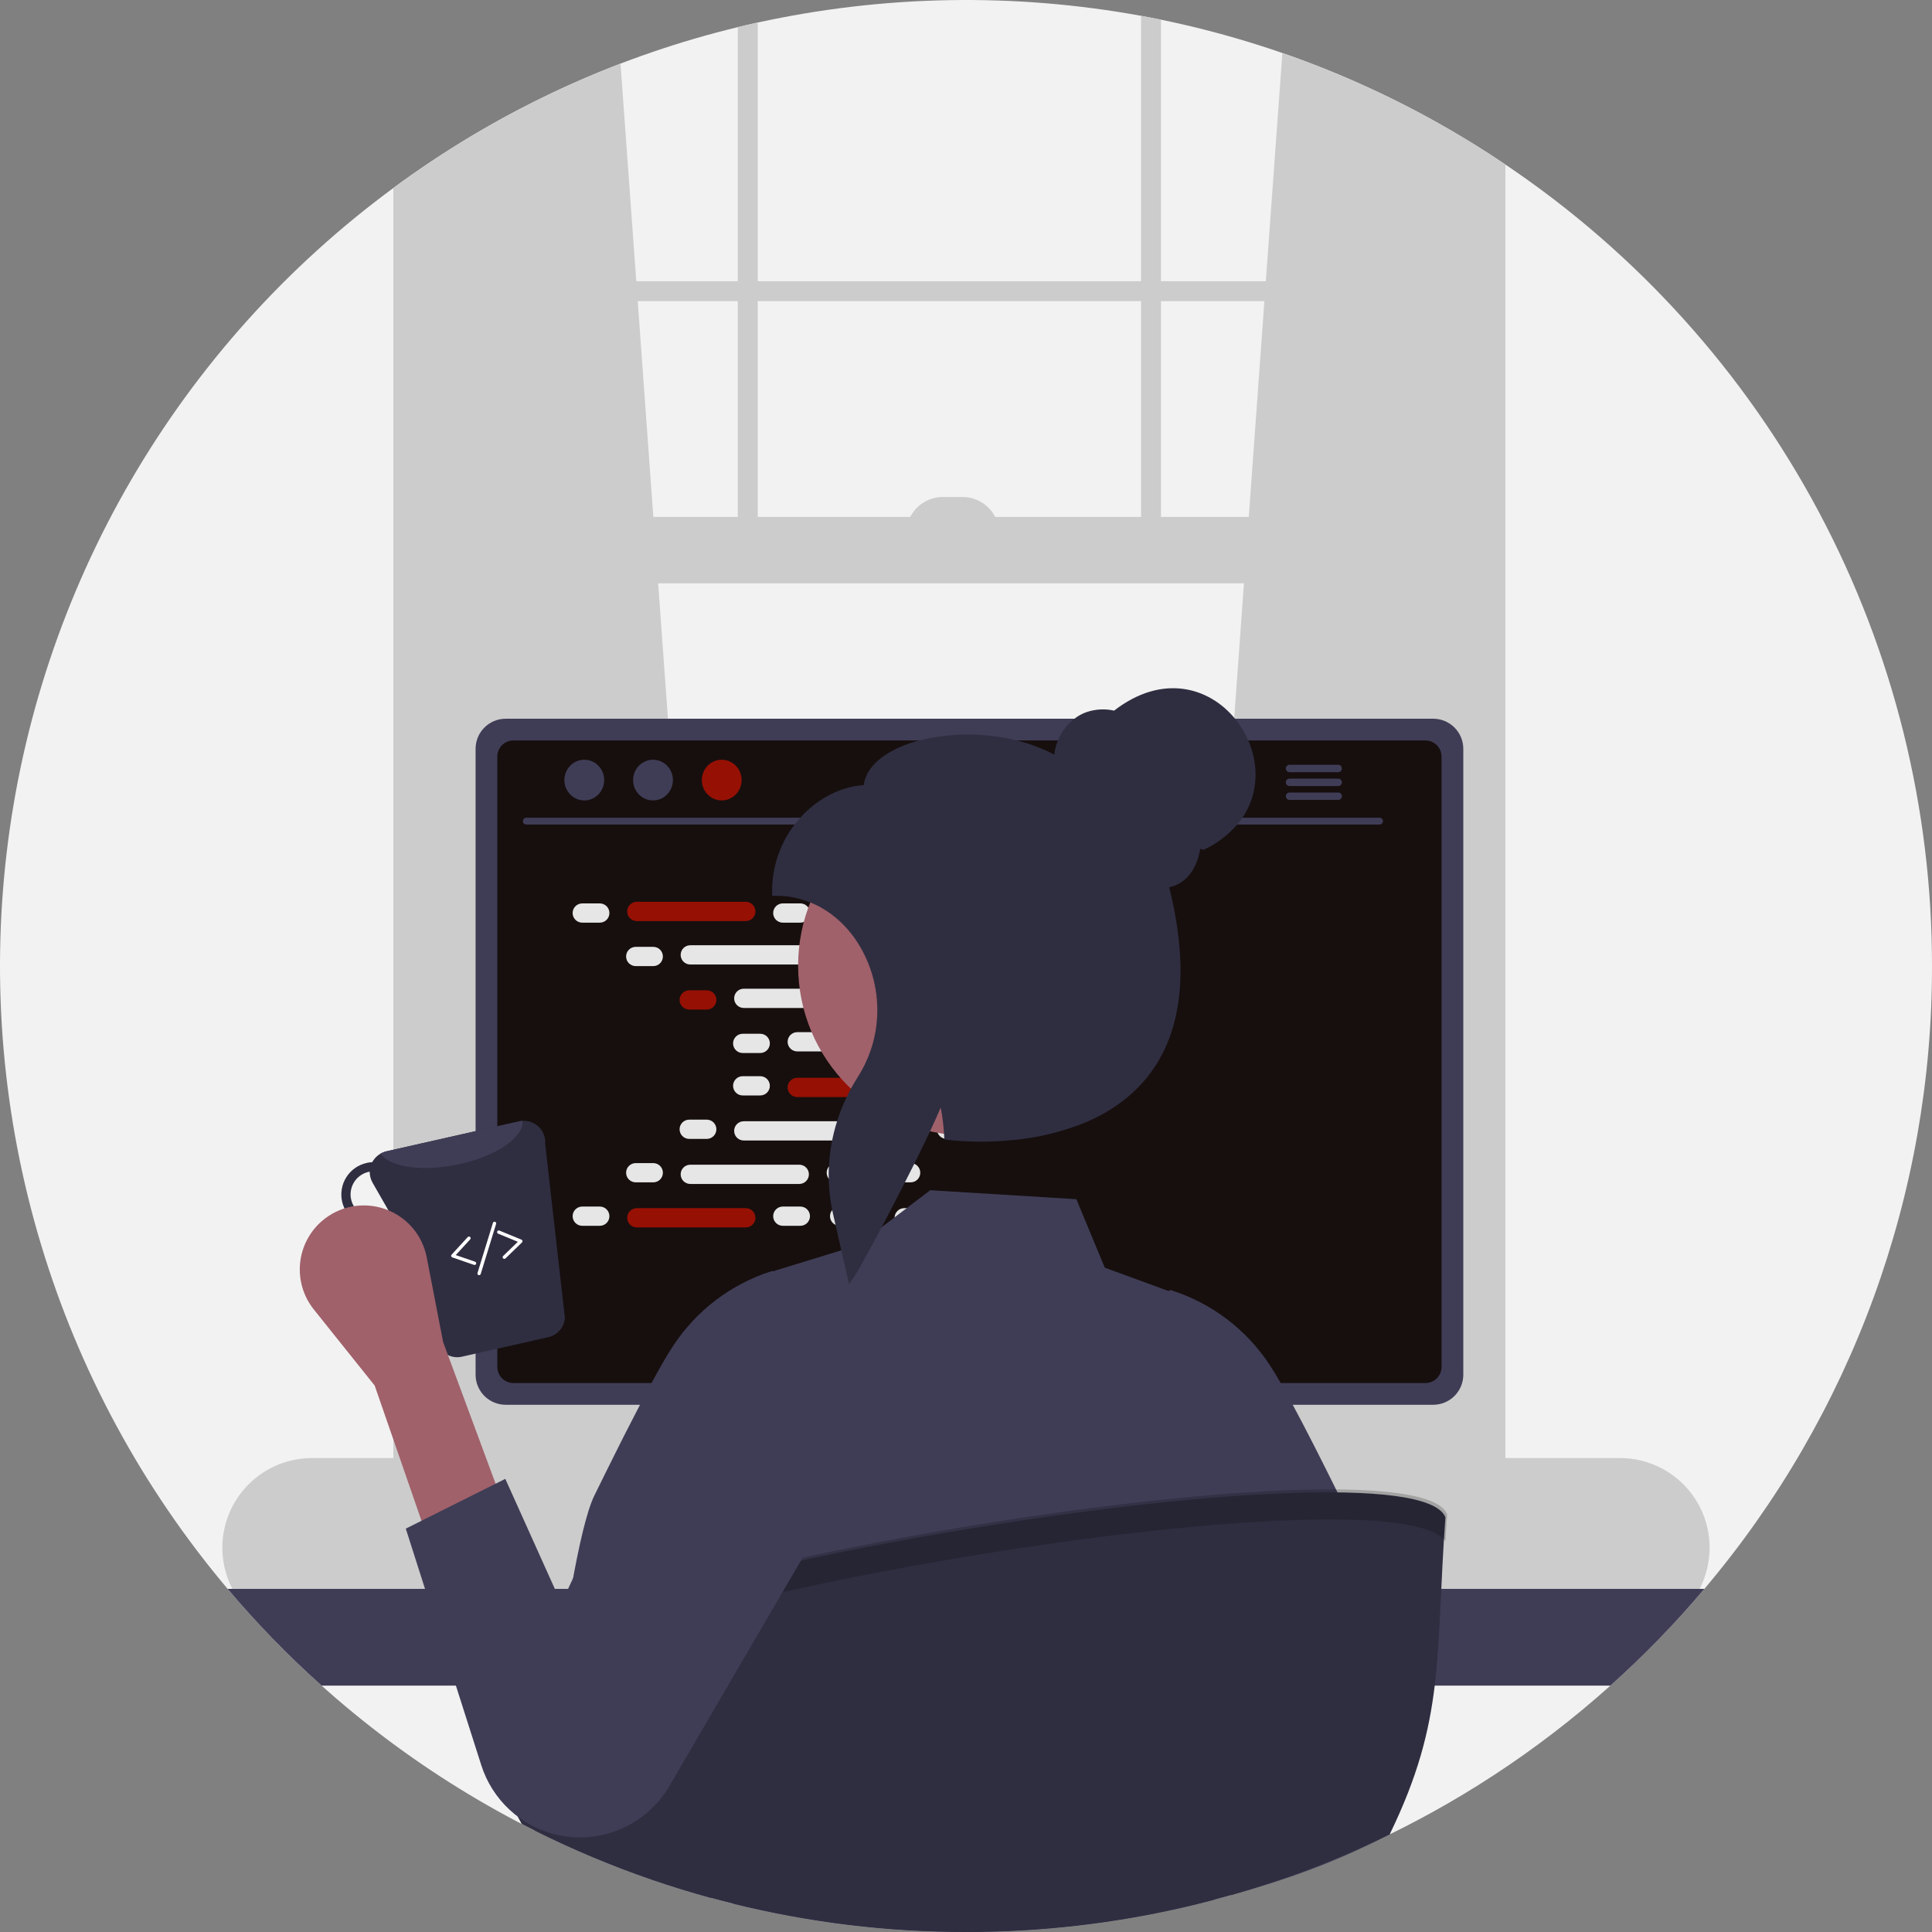 <svg width="296" height="296" viewBox="0 0 296 296" fill="none" xmlns="http://www.w3.org/2000/svg">
<rect x="0" y="0" width="296" height="296" fill="#808080" stroke="none"/>
<g clip-path="url(#clip0_810_606)">
<path d="M296 148C296.052 182.936 283.694 216.755 261.13 243.427C260.311 244.4 259.476 245.357 258.626 246.31C248.622 257.561 236.969 267.229 224.064 274.983C221.104 276.76 218.079 278.435 214.989 280.007C214.677 280.166 214.359 280.324 214.047 280.478C213.673 280.668 213.294 280.852 212.915 281.036C205.097 284.863 196.953 287.986 188.58 290.367C187.709 290.613 186.837 290.852 185.963 291.084C174.949 293.998 163.634 295.629 152.245 295.944C151.651 295.959 151.068 295.969 150.504 295.98C150.305 295.985 150.11 295.99 149.915 295.99C149.275 295.995 148.64 296 148 296C135.998 296.009 124.04 294.559 112.388 291.683C111.22 291.396 110.058 291.094 108.9 290.777C102.804 289.112 96.822 287.054 90.992 284.616C87.919 283.336 84.901 281.955 81.938 280.473C81.267 280.135 80.596 279.797 79.935 279.449C79.654 279.31 79.377 279.162 79.101 279.019C63.306 270.682 49.142 259.57 37.287 246.213C36.467 245.296 35.663 244.364 34.87 243.427C21.807 227.939 12.063 209.935 6.242 190.528C0.42 171.122 -1.355 150.727 1.025 130.607C3.406 110.487 9.892 91.069 20.082 73.558C30.272 56.046 43.949 40.812 60.265 28.801C61.105 28.181 61.95 27.567 62.805 26.968C62.974 26.85 63.143 26.732 63.312 26.614C78.339 16.088 95.206 8.472 113.038 4.158C114.052 3.907 115.066 3.672 116.09 3.452C135.406 -0.773 155.368 -1.123 174.819 2.422C175.838 2.612 176.858 2.806 177.871 3.016C195.545 6.641 212.4 13.486 227.597 23.209C227.935 23.424 228.273 23.639 228.611 23.864C229.293 24.305 229.974 24.755 230.645 25.211C250.776 38.745 267.268 57.026 278.665 78.439C290.063 99.853 296.016 123.742 296 148V148Z" fill="#F2F2F2"/>
<path d="M110.616 224.566L63.312 228.765L62.805 228.811V26.968C62.974 26.85 63.143 26.732 63.312 26.614C73.171 19.719 83.835 14.054 95.068 9.746L97.485 43.084L97.706 46.136L100.097 79.198L100.835 89.369L110.529 223.388L110.616 224.566Z" fill="#CCCCCC"/>
<path d="M227.597 23.209C227.935 23.424 228.273 23.639 228.611 23.864V228.811L227.597 228.719L180.806 224.566L180.893 223.388L190.587 89.368L191.325 79.198L193.716 46.136L193.936 43.084L196.471 8.122C207.403 11.911 217.85 16.975 227.597 23.209V23.209Z" fill="#CCCCCC"/>
<path d="M227.597 23.209V231.607C227.597 235.607 224.842 238.859 221.452 238.859H69.458C66.651 238.859 64.27 236.626 63.548 233.579C63.39 232.934 63.311 232.272 63.312 231.607V26.614C63.143 26.732 62.974 26.85 62.805 26.968C61.95 27.567 61.105 28.182 60.265 28.801V231.607C60.22 234.645 61.354 237.582 63.43 239.801C64.519 240.941 65.895 241.766 67.414 242.188C68.08 242.369 68.767 242.46 69.458 242.459H221.452C222.144 242.46 222.833 242.368 223.5 242.188C227.587 241.086 230.644 236.764 230.644 231.607V25.211C229.974 24.756 229.292 24.305 228.611 23.864C228.273 23.639 227.935 23.424 227.597 23.209Z" fill="#CCCCCC"/>
<path d="M229.122 43.086H61.789V46.138H229.122V43.086Z" fill="#CCCCCC"/>
<path d="M113.038 4.158C114.052 3.907 115.066 3.672 116.09 3.452V86.316H113.038V4.158Z" fill="#CCCCCC"/>
<path d="M174.819 2.422C175.838 2.612 176.857 2.806 177.871 3.016V86.316H174.819V2.422Z" fill="#CCCCCC"/>
<path d="M248.194 223.388H47.8C44.158 223.388 40.664 224.835 38.088 227.411C35.513 229.986 34.066 233.48 34.066 237.123C34.066 240.765 35.513 244.259 38.088 246.835C40.664 249.41 44.158 250.857 47.8 250.857H248.194C250.145 250.858 252.073 250.442 253.85 249.637C255.627 248.833 257.212 247.658 258.498 246.192C259.08 245.529 259.598 244.812 260.045 244.051C260.39 243.468 260.69 242.858 260.941 242.228C261.777 240.145 262.09 237.887 261.851 235.655C261.613 233.422 260.83 231.282 259.572 229.422C258.314 227.563 256.618 226.04 254.635 224.988C252.651 223.936 250.44 223.386 248.194 223.388V223.388Z" fill="#CCCCCC"/>
<path d="M229.122 79.197H62.806V89.37H229.122V79.197Z" fill="#CCCCCC"/>
<path d="M144.438 76.145H147.49C148.225 76.145 148.952 76.29 149.631 76.571C150.31 76.853 150.926 77.265 151.446 77.784C151.966 78.304 152.378 78.921 152.659 79.599C152.94 80.278 153.085 81.006 153.085 81.74V81.74H138.844C138.844 80.257 139.433 78.833 140.482 77.784C141.531 76.735 142.954 76.145 144.438 76.145H144.438Z" fill="#CCCCCC"/>
<path d="M261.13 243.427C256.682 248.698 251.87 253.652 246.73 258.252H49.27C44.13 253.652 39.319 248.698 34.87 243.427H261.13Z" fill="#3F3D56"/>
<path d="M164.531 192.077H131.285C131.106 192.075 130.927 192.103 130.757 192.159C130.396 192.271 130.081 192.495 129.857 192.799C129.633 193.103 129.512 193.471 129.513 193.849V246.371H166.308V193.849C166.308 193.616 166.262 193.385 166.172 193.17C166.083 192.955 165.952 192.759 165.787 192.595C165.622 192.43 165.426 192.3 165.21 192.211C164.995 192.122 164.764 192.077 164.531 192.077ZM151.948 217.99C151.95 218.842 151.669 219.67 151.149 220.346C150.654 221.001 149.965 221.485 149.181 221.728C148.396 221.972 147.554 221.963 146.775 221.702C145.996 221.442 145.317 220.944 144.836 220.278C144.355 219.612 144.095 218.812 144.093 217.99V211.896C144.102 210.861 144.52 209.871 145.256 209.142C145.991 208.413 146.985 208.004 148.02 208.004C149.056 208.004 150.05 208.413 150.785 209.142C151.521 209.871 151.939 210.861 151.948 211.896V217.99Z" fill="#2F2E41"/>
<path d="M129.4 244.691V249.756C129.4 250.019 129.504 250.271 129.689 250.457C129.874 250.643 130.126 250.748 130.389 250.75H165.432C165.695 250.748 165.945 250.642 166.131 250.456C166.316 250.27 166.42 250.019 166.421 249.756V244.691H129.4Z" fill="#3F3D56"/>
<path d="M219.583 110.114H77.472C76.251 110.116 75.081 110.601 74.217 111.464C73.353 112.327 72.866 113.497 72.863 114.718V210.616C72.864 211.838 73.35 213.01 74.214 213.874C75.078 214.738 76.25 215.224 77.472 215.225H219.583C220.805 215.224 221.977 214.738 222.841 213.874C223.705 213.01 224.191 211.838 224.192 210.616V114.718C224.189 113.497 223.702 112.327 222.838 111.464C221.974 110.601 220.804 110.116 219.583 110.114V110.114Z" fill="#3F3D56"/>
<path d="M218.395 113.443H78.655C78.001 113.444 77.375 113.705 76.913 114.168C76.451 114.63 76.192 115.258 76.192 115.911V209.433C76.193 210.086 76.453 210.712 76.915 211.174C77.376 211.635 78.002 211.895 78.655 211.896H218.395C219.048 211.895 219.674 211.635 220.135 211.174C220.597 210.712 220.857 210.086 220.858 209.433V115.911C220.858 115.258 220.599 114.63 220.137 114.168C219.675 113.705 219.049 113.444 218.395 113.443Z" fill="#170F0E"/>
<path d="M192.677 250.668L191.386 244.538C191.333 244.288 191.217 244.055 191.051 243.861C190.885 243.667 190.672 243.518 190.433 243.427C190.261 243.359 190.076 243.324 189.891 243.324H109.33C109.145 243.324 108.961 243.359 108.788 243.427C108.549 243.518 108.337 243.667 108.17 243.861C108.004 244.055 107.889 244.288 107.835 244.538L106.545 250.668C106.498 250.89 106.502 251.121 106.555 251.342C106.608 251.563 106.711 251.769 106.854 251.945C106.997 252.122 107.178 252.264 107.383 252.362C107.588 252.46 107.813 252.511 108.04 252.512H191.176C191.404 252.513 191.63 252.462 191.835 252.364C192.041 252.265 192.222 252.121 192.364 251.943C192.508 251.767 192.61 251.561 192.664 251.341C192.718 251.12 192.722 250.89 192.677 250.668V250.668Z" fill="#2F2E41"/>
<path d="M112.232 244.428H110.171C110.033 244.428 109.921 244.54 109.921 244.678V245.714C109.921 245.852 110.033 245.964 110.171 245.964H112.232C112.37 245.964 112.482 245.852 112.482 245.714V244.678C112.482 244.54 112.37 244.428 112.232 244.428Z" fill="#3F3D56"/>
<path d="M117.353 244.428H115.292C115.154 244.428 115.042 244.54 115.042 244.678V245.714C115.042 245.852 115.154 245.964 115.292 245.964H117.353C117.491 245.964 117.603 245.852 117.603 245.714V244.678C117.603 244.54 117.491 244.428 117.353 244.428Z" fill="#3F3D56"/>
<path d="M122.474 244.428H120.413C120.275 244.428 120.163 244.54 120.163 244.678V245.714C120.163 245.852 120.275 245.964 120.413 245.964H122.474C122.612 245.964 122.724 245.852 122.724 245.714V244.678C122.724 244.54 122.612 244.428 122.474 244.428Z" fill="#3F3D56"/>
<path d="M127.595 244.428H125.534C125.396 244.428 125.284 244.54 125.284 244.678V245.714C125.284 245.852 125.396 245.964 125.534 245.964H127.595C127.733 245.964 127.845 245.852 127.845 245.714V244.678C127.845 244.54 127.733 244.428 127.595 244.428Z" fill="#3F3D56"/>
<path d="M132.716 244.428H130.655C130.517 244.428 130.405 244.54 130.405 244.678V245.714C130.405 245.852 130.517 245.964 130.655 245.964H132.716C132.854 245.964 132.966 245.852 132.966 245.714V244.678C132.966 244.54 132.854 244.428 132.716 244.428Z" fill="#3F3D56"/>
<path d="M137.837 244.428H135.776C135.638 244.428 135.526 244.54 135.526 244.678V245.714C135.526 245.852 135.638 245.964 135.776 245.964H137.837C137.975 245.964 138.087 245.852 138.087 245.714V244.678C138.087 244.54 137.975 244.428 137.837 244.428Z" fill="#3F3D56"/>
<path d="M142.958 244.428H140.898C140.76 244.428 140.648 244.54 140.648 244.678V245.714C140.648 245.852 140.76 245.964 140.898 245.964H142.958C143.096 245.964 143.208 245.852 143.208 245.714V244.678C143.208 244.54 143.096 244.428 142.958 244.428Z" fill="#3F3D56"/>
<path d="M148.079 244.428H146.019C145.881 244.428 145.769 244.54 145.769 244.678V245.714C145.769 245.852 145.881 245.964 146.019 245.964H148.079C148.217 245.964 148.329 245.852 148.329 245.714V244.678C148.329 244.54 148.217 244.428 148.079 244.428Z" fill="#3F3D56"/>
<path d="M153.2 244.428H151.14C151.002 244.428 150.89 244.54 150.89 244.678V245.714C150.89 245.852 151.002 245.964 151.14 245.964H153.2C153.339 245.964 153.45 245.852 153.45 245.714V244.678C153.45 244.54 153.339 244.428 153.2 244.428Z" fill="#3F3D56"/>
<path d="M158.322 244.428H156.261C156.123 244.428 156.011 244.54 156.011 244.678V245.714C156.011 245.852 156.123 245.964 156.261 245.964H158.322C158.46 245.964 158.572 245.852 158.572 245.714V244.678C158.572 244.54 158.46 244.428 158.322 244.428Z" fill="#3F3D56"/>
<path d="M163.443 244.428H161.382C161.244 244.428 161.132 244.54 161.132 244.678V245.714C161.132 245.852 161.244 245.964 161.382 245.964H163.443C163.581 245.964 163.693 245.852 163.693 245.714V244.678C163.693 244.54 163.581 244.428 163.443 244.428Z" fill="#3F3D56"/>
<path d="M168.564 244.428H166.503C166.365 244.428 166.253 244.54 166.253 244.678V245.714C166.253 245.852 166.365 245.964 166.503 245.964H168.564C168.702 245.964 168.814 245.852 168.814 245.714V244.678C168.814 244.54 168.702 244.428 168.564 244.428Z" fill="#3F3D56"/>
<path d="M173.685 244.428H171.624C171.486 244.428 171.374 244.54 171.374 244.678V245.714C171.374 245.852 171.486 245.964 171.624 245.964H173.685C173.823 245.964 173.935 245.852 173.935 245.714V244.678C173.935 244.54 173.823 244.428 173.685 244.428Z" fill="#3F3D56"/>
<path d="M178.806 244.428H176.745C176.607 244.428 176.495 244.54 176.495 244.678V245.714C176.495 245.852 176.607 245.964 176.745 245.964H178.806C178.944 245.964 179.056 245.852 179.056 245.714V244.678C179.056 244.54 178.944 244.428 178.806 244.428Z" fill="#3F3D56"/>
<path d="M183.927 244.428H181.866C181.728 244.428 181.616 244.54 181.616 244.678V245.714C181.616 245.852 181.728 245.964 181.866 245.964H183.927C184.065 245.964 184.177 245.852 184.177 245.714V244.678C184.177 244.54 184.065 244.428 183.927 244.428Z" fill="#3F3D56"/>
<path d="M189.048 244.428H186.988C186.85 244.428 186.738 244.54 186.738 244.678V245.714C186.738 245.852 186.85 245.964 186.988 245.964H189.048C189.186 245.964 189.298 245.852 189.298 245.714V244.678C189.298 244.54 189.186 244.428 189.048 244.428Z" fill="#3F3D56"/>
<path d="M112.171 246.989H110.11C109.972 246.989 109.86 247.101 109.86 247.239V248.275C109.86 248.413 109.972 248.525 110.11 248.525H112.171C112.309 248.525 112.421 248.413 112.421 248.275V247.239C112.421 247.101 112.309 246.989 112.171 246.989Z" fill="#3F3D56"/>
<path d="M117.292 246.989H115.232C115.094 246.989 114.982 247.101 114.982 247.239V248.275C114.982 248.413 115.094 248.525 115.232 248.525H117.292C117.43 248.525 117.542 248.413 117.542 248.275V247.239C117.542 247.101 117.43 246.989 117.292 246.989Z" fill="#3F3D56"/>
<path d="M122.413 246.989H120.353C120.215 246.989 120.103 247.101 120.103 247.239V248.275C120.103 248.413 120.215 248.525 120.353 248.525H122.413C122.551 248.525 122.663 248.413 122.663 248.275V247.239C122.663 247.101 122.551 246.989 122.413 246.989Z" fill="#3F3D56"/>
<path d="M127.534 246.989H125.474C125.336 246.989 125.224 247.101 125.224 247.239V248.275C125.224 248.413 125.336 248.525 125.474 248.525H127.534C127.672 248.525 127.784 248.413 127.784 248.275V247.239C127.784 247.101 127.672 246.989 127.534 246.989Z" fill="#3F3D56"/>
<path d="M132.655 246.989H130.595C130.457 246.989 130.345 247.101 130.345 247.239V248.275C130.345 248.413 130.457 248.525 130.595 248.525H132.655C132.794 248.525 132.906 248.413 132.906 248.275V247.239C132.906 247.101 132.794 246.989 132.655 246.989Z" fill="#3F3D56"/>
<path d="M137.777 246.989H135.716C135.578 246.989 135.466 247.101 135.466 247.239V248.275C135.466 248.413 135.578 248.525 135.716 248.525H137.777C137.915 248.525 138.027 248.413 138.027 248.275V247.239C138.027 247.101 137.915 246.989 137.777 246.989Z" fill="#3F3D56"/>
<path d="M142.898 246.989H140.837C140.699 246.989 140.587 247.101 140.587 247.239V248.275C140.587 248.413 140.699 248.525 140.837 248.525H142.898C143.036 248.525 143.148 248.413 143.148 248.275V247.239C143.148 247.101 143.036 246.989 142.898 246.989Z" fill="#3F3D56"/>
<path d="M148.019 246.989H145.958C145.82 246.989 145.708 247.101 145.708 247.239V248.275C145.708 248.413 145.82 248.525 145.958 248.525H148.019C148.157 248.525 148.269 248.413 148.269 248.275V247.239C148.269 247.101 148.157 246.989 148.019 246.989Z" fill="#3F3D56"/>
<path d="M153.14 246.989H151.079C150.941 246.989 150.829 247.101 150.829 247.239V248.275C150.829 248.413 150.941 248.525 151.079 248.525H153.14C153.278 248.525 153.39 248.413 153.39 248.275V247.239C153.39 247.101 153.278 246.989 153.14 246.989Z" fill="#3F3D56"/>
<path d="M158.261 246.989H156.2C156.062 246.989 155.95 247.101 155.95 247.239V248.275C155.95 248.413 156.062 248.525 156.2 248.525H158.261C158.399 248.525 158.511 248.413 158.511 248.275V247.239C158.511 247.101 158.399 246.989 158.261 246.989Z" fill="#3F3D56"/>
<path d="M163.382 246.989H161.322C161.183 246.989 161.072 247.101 161.072 247.239V248.275C161.072 248.413 161.183 248.525 161.322 248.525H163.382C163.52 248.525 163.632 248.413 163.632 248.275V247.239C163.632 247.101 163.52 246.989 163.382 246.989Z" fill="#3F3D56"/>
<path d="M168.503 246.989H166.443C166.305 246.989 166.193 247.101 166.193 247.239V248.275C166.193 248.413 166.305 248.525 166.443 248.525H168.503C168.641 248.525 168.753 248.413 168.753 248.275V247.239C168.753 247.101 168.641 246.989 168.503 246.989Z" fill="#3F3D56"/>
<path d="M173.624 246.989H171.564C171.426 246.989 171.314 247.101 171.314 247.239V248.275C171.314 248.413 171.426 248.525 171.564 248.525H173.624C173.762 248.525 173.874 248.413 173.874 248.275V247.239C173.874 247.101 173.762 246.989 173.624 246.989Z" fill="#3F3D56"/>
<path d="M178.745 246.989H176.685C176.547 246.989 176.435 247.101 176.435 247.239V248.275C176.435 248.413 176.547 248.525 176.685 248.525H178.745C178.883 248.525 178.995 248.413 178.995 248.275V247.239C178.995 247.101 178.883 246.989 178.745 246.989Z" fill="#3F3D56"/>
<path d="M183.867 246.989H181.806C181.668 246.989 181.556 247.101 181.556 247.239V248.275C181.556 248.413 181.668 248.525 181.806 248.525H183.867C184.005 248.525 184.117 248.413 184.117 248.275V247.239C184.117 247.101 184.005 246.989 183.867 246.989Z" fill="#3F3D56"/>
<path d="M188.988 246.989H186.927C186.789 246.989 186.677 247.101 186.677 247.239V248.275C186.677 248.413 186.789 248.525 186.927 248.525H188.988C189.126 248.525 189.238 248.413 189.238 248.275V247.239C189.238 247.101 189.126 246.989 188.988 246.989Z" fill="#3F3D56"/>
<path d="M154.676 250.062H134.692C134.554 250.062 134.442 250.173 134.442 250.312V251.348C134.442 251.486 134.554 251.598 134.692 251.598H154.676C154.814 251.598 154.926 251.486 154.926 251.348V250.312C154.926 250.173 154.814 250.062 154.676 250.062Z" fill="#3F3D56"/>
<path d="M211.373 126.326H80.619C80.483 126.323 80.354 126.267 80.258 126.169C80.163 126.072 80.11 125.942 80.11 125.806C80.11 125.67 80.163 125.539 80.258 125.442C80.354 125.345 80.483 125.289 80.619 125.286H211.373C211.509 125.289 211.638 125.345 211.733 125.442C211.828 125.539 211.881 125.67 211.881 125.806C211.881 125.942 211.828 126.072 211.733 126.169C211.638 126.267 211.509 126.323 211.373 126.326V126.326Z" fill="#3F3D56"/>
<path d="M89.519 122.631C91.202 122.631 92.567 121.236 92.567 119.516C92.567 117.795 91.202 116.4 89.519 116.4C87.837 116.4 86.472 117.795 86.472 119.516C86.472 121.236 87.837 122.631 89.519 122.631Z" fill="#3F3D56"/>
<path d="M100.046 122.631C101.729 122.631 103.094 121.236 103.094 119.516C103.094 117.795 101.729 116.4 100.046 116.4C98.364 116.4 96.999 117.795 96.999 119.516C96.999 121.236 98.364 122.631 100.046 122.631Z" fill="#3F3D56"/>
<path d="M110.573 122.631C112.256 122.631 113.621 121.236 113.621 119.516C113.621 117.795 112.256 116.4 110.573 116.4C108.89 116.4 107.526 117.795 107.526 119.516C107.526 121.236 108.89 122.631 110.573 122.631Z" fill="#971004"/>
<path d="M205.034 117.171H197.557C197.409 117.174 197.269 117.235 197.165 117.341C197.062 117.447 197.004 117.589 197.004 117.737C197.004 117.885 197.062 118.027 197.165 118.132C197.269 118.238 197.409 118.299 197.557 118.303H205.034C205.182 118.301 205.324 118.24 205.429 118.134C205.533 118.028 205.592 117.885 205.592 117.737C205.592 117.588 205.533 117.445 205.429 117.339C205.324 117.234 205.182 117.173 205.034 117.171Z" fill="#3F3D56"/>
<path d="M205.034 119.296H197.557C197.409 119.3 197.268 119.361 197.165 119.466C197.061 119.572 197.003 119.714 197.003 119.862C197.003 120.01 197.061 120.152 197.165 120.258C197.268 120.364 197.409 120.425 197.557 120.428H205.034C205.183 120.426 205.325 120.366 205.429 120.26C205.534 120.154 205.593 120.011 205.593 119.862C205.593 119.713 205.534 119.57 205.429 119.465C205.325 119.359 205.183 119.298 205.034 119.296V119.296Z" fill="#3F3D56"/>
<path d="M205.034 121.421H197.557C197.409 121.425 197.269 121.486 197.165 121.592C197.062 121.697 197.004 121.839 197.004 121.987C197.004 122.135 197.062 122.277 197.165 122.383C197.269 122.489 197.409 122.55 197.557 122.553H205.034C205.182 122.551 205.324 122.491 205.429 122.385C205.533 122.279 205.592 122.136 205.592 121.987C205.592 121.839 205.533 121.696 205.429 121.59C205.324 121.484 205.182 121.423 205.034 121.421V121.421Z" fill="#3F3D56"/>
<path d="M91.893 138.41H89.207C88.392 138.41 87.732 139.07 87.732 139.885C87.732 140.699 88.392 141.359 89.207 141.359H91.893C92.708 141.359 93.368 140.699 93.368 139.885C93.368 139.07 92.708 138.41 91.893 138.41Z" fill="#E6E6E6"/>
<path d="M122.62 138.41H119.933C119.119 138.41 118.458 139.07 118.458 139.885C118.458 140.699 119.119 141.359 119.933 141.359H122.62C123.434 141.359 124.095 140.699 124.095 139.885C124.095 139.07 123.434 138.41 122.62 138.41Z" fill="#E6E6E6"/>
<path d="M131.326 138.41H128.639C127.825 138.41 127.164 139.07 127.164 139.885C127.164 140.699 127.825 141.359 128.639 141.359H131.326C132.14 141.359 132.801 140.699 132.801 139.885C132.801 139.07 132.14 138.41 131.326 138.41Z" fill="#E6E6E6"/>
<path d="M114.262 138.164H97.564C96.75 138.164 96.09 138.824 96.09 139.639C96.09 140.453 96.75 141.114 97.564 141.114H114.262C115.077 141.114 115.737 140.453 115.737 139.639C115.737 138.824 115.077 138.164 114.262 138.164Z" fill="#971004"/>
<path d="M155.231 138.164H138.533C137.719 138.164 137.058 138.824 137.058 139.639C137.058 140.453 137.719 141.114 138.533 141.114H155.231C156.045 141.114 156.706 140.453 156.706 139.639C156.706 138.824 156.045 138.164 155.231 138.164Z" fill="#E6E6E6"/>
<path d="M100.087 145.067H97.4C96.586 145.067 95.925 145.728 95.925 146.542C95.925 147.357 96.586 148.017 97.4 148.017H100.087C100.902 148.017 101.562 147.357 101.562 146.542C101.562 145.728 100.902 145.067 100.087 145.067Z" fill="#E6E6E6"/>
<path d="M130.814 145.067H128.127C127.313 145.067 126.652 145.728 126.652 146.542C126.652 147.357 127.313 148.017 128.127 148.017H130.814C131.628 148.017 132.289 147.357 132.289 146.542C132.289 145.728 131.628 145.067 130.814 145.067Z" fill="#E6E6E6"/>
<path d="M139.52 145.067H136.833C136.018 145.067 135.358 145.728 135.358 146.542C135.358 147.357 136.018 148.017 136.833 148.017H139.52C140.334 148.017 140.994 147.357 140.994 146.542C140.994 145.728 140.334 145.067 139.52 145.067Z" fill="#E6E6E6"/>
<path d="M122.456 144.821H105.758C104.944 144.821 104.283 145.482 104.283 146.296C104.283 147.111 104.944 147.771 105.758 147.771H122.456C123.27 147.771 123.931 147.111 123.931 146.296C123.931 145.482 123.27 144.821 122.456 144.821Z" fill="#E6E6E6"/>
<path d="M163.425 144.821H146.727C145.913 144.821 145.252 145.482 145.252 146.296C145.252 147.111 145.913 147.771 146.727 147.771H163.425C164.239 147.771 164.9 147.111 164.9 146.296C164.9 145.482 164.239 144.821 163.425 144.821Z" fill="#E6E6E6"/>
<path d="M108.281 151.725H105.594C104.78 151.725 104.119 152.385 104.119 153.199C104.119 154.014 104.78 154.674 105.594 154.674H108.281C109.095 154.674 109.756 154.014 109.756 153.199C109.756 152.385 109.095 151.725 108.281 151.725Z" fill="#971004"/>
<path d="M139.007 151.725H136.321C135.506 151.725 134.846 152.385 134.846 153.199C134.846 154.014 135.506 154.674 136.321 154.674H139.007C139.822 154.674 140.482 154.014 140.482 153.199C140.482 152.385 139.822 151.725 139.007 151.725Z" fill="#E6E6E6"/>
<path d="M147.713 151.725H145.027C144.212 151.725 143.552 152.385 143.552 153.199C143.552 154.014 144.212 154.674 145.027 154.674H147.713C148.528 154.674 149.188 154.014 149.188 153.199C149.188 152.385 148.528 151.725 147.713 151.725Z" fill="#E6E6E6"/>
<path d="M130.65 151.479H113.952C113.137 151.479 112.477 152.139 112.477 152.954C112.477 153.768 113.137 154.429 113.952 154.429H130.65C131.464 154.429 132.125 153.768 132.125 152.954C132.125 152.139 131.464 151.479 130.65 151.479Z" fill="#E6E6E6"/>
<path d="M171.619 151.479H154.921C154.106 151.479 153.446 152.139 153.446 152.954C153.446 153.768 154.106 154.429 154.921 154.429H171.619C172.433 154.429 173.093 153.768 173.093 152.954C173.093 152.139 172.433 151.479 171.619 151.479Z" fill="#E6E6E6"/>
<path d="M116.475 158.382H113.788C112.973 158.382 112.313 159.043 112.313 159.857C112.313 160.672 112.973 161.332 113.788 161.332H116.475C117.289 161.332 117.949 160.672 117.949 159.857C117.949 159.043 117.289 158.382 116.475 158.382Z" fill="#E6E6E6"/>
<path d="M147.201 158.382H144.515C143.7 158.382 143.04 159.043 143.04 159.857C143.04 160.672 143.7 161.332 144.515 161.332H147.201C148.016 161.332 148.676 160.672 148.676 159.857C148.676 159.043 148.016 158.382 147.201 158.382Z" fill="#E6E6E6"/>
<path d="M155.907 158.382H153.22C152.406 158.382 151.746 159.043 151.746 159.857C151.746 160.672 152.406 161.332 153.22 161.332H155.907C156.722 161.332 157.382 160.672 157.382 159.857C157.382 159.043 156.722 158.382 155.907 158.382Z" fill="#E6E6E6"/>
<path d="M138.844 158.136H122.146C121.331 158.136 120.671 158.797 120.671 159.611C120.671 160.426 121.331 161.086 122.146 161.086H138.844C139.658 161.086 140.318 160.426 140.318 159.611C140.318 158.797 139.658 158.136 138.844 158.136Z" fill="#E6E6E6"/>
<path d="M122.62 184.855H119.933C119.119 184.855 118.458 185.515 118.458 186.33C118.458 187.144 119.119 187.805 119.933 187.805H122.62C123.434 187.805 124.095 187.144 124.095 186.33C124.095 185.515 123.434 184.855 122.62 184.855Z" fill="#E6E6E6"/>
<path d="M131.326 184.855H128.639C127.825 184.855 127.164 185.515 127.164 186.33C127.164 187.144 127.825 187.805 128.639 187.805H131.326C132.14 187.805 132.801 187.144 132.801 186.33C132.801 185.515 132.14 184.855 131.326 184.855Z" fill="#E6E6E6"/>
<path d="M155.231 185.101H138.533C137.719 185.101 137.058 185.761 137.058 186.576C137.058 187.39 137.719 188.051 138.533 188.051H155.231C156.045 188.051 156.706 187.39 156.706 186.576C156.706 185.761 156.045 185.101 155.231 185.101Z" fill="#E6E6E6"/>
<path d="M91.893 184.855H89.207C88.392 184.855 87.732 185.515 87.732 186.33C87.732 187.144 88.392 187.805 89.207 187.805H91.893C92.708 187.805 93.368 187.144 93.368 186.33C93.368 185.515 92.708 184.855 91.893 184.855Z" fill="#E6E6E6"/>
<path d="M114.262 185.101H97.564C96.75 185.101 96.09 185.761 96.09 186.576C96.09 187.39 96.75 188.051 97.564 188.051H114.262C115.077 188.051 115.737 187.39 115.737 186.576C115.737 185.761 115.077 185.101 114.262 185.101Z" fill="#971004"/>
<path d="M100.087 178.198H97.4C96.586 178.198 95.925 178.858 95.925 179.673C95.925 180.487 96.586 181.147 97.4 181.147H100.087C100.902 181.147 101.562 180.487 101.562 179.673C101.562 178.858 100.902 178.198 100.087 178.198Z" fill="#E6E6E6"/>
<path d="M130.814 178.198H128.127C127.313 178.198 126.652 178.858 126.652 179.673C126.652 180.487 127.313 181.147 128.127 181.147H130.814C131.628 181.147 132.289 180.487 132.289 179.673C132.289 178.858 131.628 178.198 130.814 178.198Z" fill="#E6E6E6"/>
<path d="M139.52 178.198H136.833C136.018 178.198 135.358 178.858 135.358 179.673C135.358 180.487 136.018 181.147 136.833 181.147H139.52C140.334 181.147 140.994 180.487 140.994 179.673C140.994 178.858 140.334 178.198 139.52 178.198Z" fill="#E6E6E6"/>
<path d="M122.456 178.443H105.758C104.944 178.443 104.283 179.104 104.283 179.918C104.283 180.733 104.944 181.393 105.758 181.393H122.456C123.27 181.393 123.931 180.733 123.931 179.918C123.931 179.104 123.27 178.443 122.456 178.443Z" fill="#E6E6E6"/>
<path d="M108.281 171.54H105.594C104.78 171.54 104.119 172.2 104.119 173.015C104.119 173.83 104.78 174.49 105.594 174.49H108.281C109.095 174.49 109.756 173.83 109.756 173.015C109.756 172.2 109.095 171.54 108.281 171.54Z" fill="#E6E6E6"/>
<path d="M139.007 171.54H136.321C135.506 171.54 134.846 172.2 134.846 173.015C134.846 173.83 135.506 174.49 136.321 174.49H139.007C139.822 174.49 140.482 173.83 140.482 173.015C140.482 172.2 139.822 171.54 139.007 171.54Z" fill="#E6E6E6"/>
<path d="M147.713 171.54H145.027C144.212 171.54 143.552 172.2 143.552 173.015C143.552 173.83 144.212 174.49 145.027 174.49H147.713C148.528 174.49 149.188 173.83 149.188 173.015C149.188 172.2 148.528 171.54 147.713 171.54Z" fill="#E6E6E6"/>
<path d="M130.65 171.786H113.952C113.137 171.786 112.477 172.446 112.477 173.261C112.477 174.076 113.137 174.736 113.952 174.736H130.65C131.464 174.736 132.125 174.076 132.125 173.261C132.125 172.446 131.464 171.786 130.65 171.786Z" fill="#E6E6E6"/>
<path d="M116.475 164.883H113.788C112.973 164.883 112.313 165.543 112.313 166.358C112.313 167.172 112.973 167.833 113.788 167.833H116.475C117.289 167.833 117.949 167.172 117.949 166.358C117.949 165.543 117.289 164.883 116.475 164.883Z" fill="#E6E6E6"/>
<path d="M147.201 164.883H144.515C143.7 164.883 143.04 165.543 143.04 166.358C143.04 167.172 143.7 167.833 144.515 167.833H147.201C148.016 167.833 148.676 167.172 148.676 166.358C148.676 165.543 148.016 164.883 147.201 164.883Z" fill="#E6E6E6"/>
<path d="M155.907 164.883H153.22C152.406 164.883 151.746 165.543 151.746 166.358C151.746 167.172 152.406 167.833 153.22 167.833H155.907C156.722 167.833 157.382 167.172 157.382 166.358C157.382 165.543 156.722 164.883 155.907 164.883Z" fill="#E6E6E6"/>
<path d="M138.844 165.128H122.146C121.331 165.128 120.671 165.789 120.671 166.603C120.671 167.418 121.331 168.078 122.146 168.078H138.844C139.658 168.078 140.318 167.418 140.318 166.603C140.318 165.789 139.658 165.128 138.844 165.128Z" fill="#971004"/>
<path d="M212.941 281.031C212.628 281.19 212.311 281.349 211.999 281.502C203.907 285.548 197.434 287.847 188.58 290.367C187.832 282.02 187.11 267.348 186.408 258.252C186.224 255.892 186.04 253.91 185.86 252.512C185.815 251.768 185.663 251.035 185.41 250.335L185.44 252.512L185.517 258.252L185.963 291.084C174.949 293.998 163.634 295.629 152.245 295.944C151.651 295.959 151.068 295.969 150.504 295.98C150.305 295.985 150.11 295.99 149.915 295.99C149.275 295.995 148.64 296 148 296C135.998 296.009 124.04 294.559 112.388 291.683C112.639 283.423 112.89 268.915 113.13 258.252C113.182 256.168 113.228 254.227 113.279 252.512C113.376 248.845 113.479 246.203 113.576 245.317C113.49 245.474 113.423 245.64 113.376 245.813C112.902 248.022 112.579 250.26 112.408 252.512C112.229 254.227 112.05 256.168 111.871 258.252C110.918 269.329 109.925 284.391 108.9 290.777C102.804 289.112 96.822 287.054 90.992 284.616C87.919 283.336 84.901 281.955 81.938 280.473C82.501 276.786 83.09 272.653 83.694 268.367C84.165 265.043 84.652 261.627 85.149 258.252C85.917 253.039 86.706 247.928 87.504 243.427C88.672 236.851 89.87 231.566 91.058 229.139C92.185 226.834 93.312 224.561 94.403 222.384C94.781 221.621 95.16 220.868 95.529 220.136C95.616 219.962 95.703 219.793 95.79 219.624C96.574 218.082 97.332 216.608 98.054 215.225C98.674 214.042 99.263 212.926 99.821 211.896C101.173 209.397 102.32 207.405 103.17 206.145C106.724 200.754 112.015 196.741 118.164 194.771L118.318 194.73L118.426 194.776L128.898 191.56L130.43 191.089L131.459 190.772L135.085 188.011L137.056 186.511L138.905 185.103L142.52 182.353L164.905 183.73L169.263 194.223L179.024 197.793L179.193 197.716L179.341 197.654L179.495 197.695C185.643 199.667 190.934 203.68 194.489 209.069C194.971 209.791 195.555 210.744 196.215 211.896C196.779 212.874 197.393 213.991 198.059 215.225C199.006 216.982 200.041 218.963 201.137 221.109C201.377 221.58 201.623 222.062 201.869 222.548C202.325 223.449 202.787 224.369 203.257 225.308C204.348 227.485 205.474 229.759 206.601 232.068C207.579 234.071 208.567 238.188 209.54 243.427C210.344 247.78 211.143 252.911 211.917 258.252C212.931 265.176 211.85 273.467 212.767 279.838C212.823 280.243 212.884 280.637 212.941 281.031Z" fill="#3F3D56"/>
<path d="M148.315 173.976C162.693 173.976 174.349 162.321 174.349 147.943C174.349 133.564 162.693 121.909 148.315 121.909C133.937 121.909 122.281 133.564 122.281 147.943C122.281 162.321 133.937 173.976 148.315 173.976Z" fill="#A0616A"/>
<path d="M191.248 113.443C190.733 112.241 190.049 111.12 189.215 110.114C185.261 105.285 178.071 103.159 170.692 108.875C169.271 108.557 167.79 108.642 166.416 109.12C165.767 109.355 165.158 109.691 164.613 110.114C163.496 110.986 162.624 112.133 162.083 113.443C161.794 114.134 161.604 114.864 161.52 115.609C159.696 114.661 157.765 113.934 155.769 113.443C150.871 112.224 145.749 112.224 140.851 113.443C139.281 113.84 137.77 114.439 136.355 115.225C133.958 116.607 132.58 118.354 132.335 120.295C128.878 120.489 125.283 122.307 122.604 125.288C122.302 125.621 122.01 125.969 121.739 126.327C119.487 129.274 118.276 132.886 118.298 136.595V137.246H118.948C120.73 137.244 122.495 137.588 124.146 138.259C125.216 138.689 126.229 139.248 127.162 139.924C127.773 140.357 128.35 140.837 128.888 141.358C130.135 142.565 131.192 143.955 132.022 145.48C134.15 149.334 134.888 153.802 134.112 158.135C133.934 159.137 133.673 160.124 133.333 161.084C132.849 162.454 132.212 163.765 131.433 164.992C131.403 165.038 131.377 165.084 131.346 165.13C131.003 165.678 130.675 166.236 130.368 166.799C130.138 167.219 129.923 167.65 129.723 168.08C129.139 169.277 128.646 170.516 128.248 171.787C127.535 174.035 127.115 176.366 126.998 178.721C126.963 179.346 126.952 179.971 126.973 180.596C127.003 182.206 127.18 183.811 127.5 185.389C127.546 185.604 127.592 185.814 127.639 186.029L128.012 187.663L128.898 191.56L129.513 194.243L130.081 196.732L130.921 195.529C131.208 195.119 131.93 193.859 132.898 192.077C133.538 190.915 134.281 189.527 135.085 188.011C136.206 185.886 137.435 183.515 138.639 181.149C139.125 180.191 139.607 179.239 140.073 178.307C140.953 176.54 141.783 174.834 142.495 173.319C143.15 171.921 143.709 170.681 144.123 169.688C144.251 170.338 144.359 170.999 144.441 171.665C144.533 172.34 144.6 173.027 144.635 173.713C144.646 173.815 144.651 173.923 144.656 174.025L144.676 174.445L144.682 174.568L145.224 174.64C148.355 174.975 151.512 174.999 154.647 174.712H154.652C158.806 174.399 162.882 173.411 166.718 171.787C168.897 170.842 170.931 169.594 172.761 168.08C173.616 167.372 174.414 166.598 175.147 165.765C175.331 165.555 175.511 165.345 175.685 165.13C176.698 163.884 177.566 162.527 178.271 161.084C178.743 160.132 179.144 159.146 179.469 158.135C181.436 152.179 181.323 144.748 179.131 135.919C179.723 135.805 180.29 135.587 180.806 135.274C182.414 134.306 183.53 132.386 183.879 130.04L184.432 130.189C186.392 129.275 188.139 127.96 189.558 126.327C189.839 125.995 190.102 125.648 190.347 125.288C192.851 121.601 192.871 117.176 191.248 113.443Z" fill="#2F2E41"/>
<path opacity="0.2" d="M105.659 243.404L110.01 226.611L113.852 241.102L105.659 243.404Z" fill="black"/>
<path d="M221.452 232.462C219.895 253.91 221.508 263.353 212.915 281.036C205.097 284.863 196.953 287.985 188.58 290.367C187.709 290.613 186.837 290.852 185.963 291.084C174.949 293.998 163.634 295.629 152.245 295.944C151.651 295.959 151.068 295.969 150.504 295.979C150.305 295.985 150.11 295.99 149.915 295.99C149.275 295.995 148.64 296 148 296C135.998 296.009 124.04 294.559 112.388 291.683C111.22 291.396 110.058 291.094 108.9 290.776C102.804 289.112 96.822 287.054 90.992 284.616C87.919 283.335 84.901 281.954 81.938 280.473C81.267 280.135 80.596 279.797 79.935 279.449C76.54 273.477 74.609 266.216 74.569 257.489C76.919 242.454 216.259 219.496 221.452 232.462Z" fill="#2F2E41"/>
<path opacity="0.2" d="M221.448 236.135C221.527 234.808 221.616 233.436 221.72 232.008C216.527 219.041 77.187 241.999 74.836 257.035C74.843 258.413 74.902 259.751 75.001 261.057C80.693 246.217 213.068 224.397 221.448 236.135Z" fill="black"/>
<path d="M83.523 175.22C83.557 174.755 83.491 174.289 83.33 173.852C83.168 173.416 82.915 173.019 82.588 172.688C82.26 172.357 81.865 172.101 81.43 171.935C80.995 171.77 80.529 171.7 80.065 171.729C79.892 171.736 79.719 171.757 79.55 171.794L59.188 176.394C58.733 176.504 58.306 176.709 57.934 176.994C57.563 177.279 57.256 177.639 57.032 178.05C56.733 178.062 56.437 178.105 56.148 178.179C55.514 178.323 54.915 178.59 54.384 178.965C53.854 179.34 53.402 179.816 53.056 180.366C52.709 180.915 52.474 181.528 52.365 182.168C52.255 182.809 52.272 183.464 52.416 184.098C52.56 184.732 52.827 185.331 53.202 185.861C53.577 186.392 54.053 186.843 54.603 187.19C55.713 187.889 57.055 188.12 58.335 187.83C59.063 187.661 59.745 187.331 60.329 186.865L67.23 206.294C67.574 206.903 68.107 207.384 68.747 207.665C69.388 207.947 70.103 208.013 70.784 207.854L84.022 204.863C84.698 204.704 85.306 204.336 85.76 203.81C86.214 203.284 86.489 202.628 86.547 201.935L83.523 175.22ZM58.029 186.446C57.115 186.653 56.157 186.488 55.364 185.988C54.572 185.489 54.009 184.696 53.8 183.782C53.592 182.869 53.754 181.91 54.251 181.116C54.748 180.322 55.54 179.757 56.453 179.546C56.517 179.53 56.582 179.546 56.646 179.53C56.641 180.116 56.791 180.693 57.081 181.203L59.606 185.61C59.166 186.027 58.621 186.316 58.029 186.446Z" fill="#2F2E41"/>
<path d="M80.065 171.729C80.258 174.303 75.851 177.262 69.948 178.436C64.527 179.546 59.67 178.774 58.303 176.747C58.578 176.584 58.876 176.465 59.188 176.393L79.55 171.793C79.719 171.757 79.892 171.736 80.065 171.729V171.729Z" fill="#3F3D56"/>
<path d="M65.982 237.059L77.419 231.34L67.888 205.606L65.376 192.628C65.05 190.942 64.287 189.371 63.163 188.073C62.04 186.774 60.595 185.793 58.973 185.227C57.352 184.662 55.61 184.532 53.922 184.85C52.235 185.169 50.66 185.925 49.356 187.042V187.042C47.424 188.699 46.211 191.041 45.973 193.575C45.735 196.108 46.49 198.636 48.08 200.623L57.404 212.278L65.982 237.059Z" fill="#A0616A"/>
<path d="M77.419 226.575L62.17 234.199L73.743 270.461C74.574 273.065 76.063 275.41 78.067 277.269C80.072 279.128 82.522 280.437 85.181 281.071V281.071C88.46 281.851 91.902 281.567 95.008 280.26C98.115 278.953 100.724 276.69 102.458 273.8L133.146 221.199C135.321 217.575 135.992 213.243 135.017 209.13C134.041 205.018 131.496 201.449 127.925 199.188V199.188C126.005 197.971 123.849 197.173 121.6 196.845C119.35 196.516 117.057 196.665 114.869 197.282C112.68 197.899 110.647 198.969 108.9 200.424C107.153 201.878 105.731 203.685 104.729 205.725L85.998 245.637L77.419 226.575Z" fill="#3F3D56"/>
<path d="M72.703 193.804C72.674 193.804 72.646 193.799 72.619 193.79L69.29 192.644C69.25 192.63 69.214 192.606 69.185 192.575C69.156 192.544 69.135 192.506 69.125 192.465C69.115 192.423 69.114 192.38 69.125 192.339C69.135 192.298 69.156 192.26 69.185 192.229L71.661 189.532C71.684 189.508 71.711 189.487 71.742 189.473C71.772 189.459 71.805 189.451 71.839 189.449C71.872 189.447 71.906 189.453 71.938 189.464C71.969 189.476 71.999 189.493 72.023 189.516C72.048 189.539 72.068 189.566 72.082 189.597C72.097 189.627 72.105 189.661 72.106 189.694C72.107 189.728 72.102 189.762 72.09 189.793C72.079 189.825 72.061 189.854 72.038 189.879L69.826 192.287L72.786 193.306C72.843 193.325 72.892 193.365 72.923 193.417C72.954 193.469 72.965 193.53 72.955 193.59C72.945 193.65 72.914 193.704 72.868 193.743C72.822 193.782 72.763 193.804 72.703 193.804V193.804Z" fill="white"/>
<path d="M77.266 192.87C77.216 192.87 77.166 192.854 77.123 192.826C77.081 192.797 77.048 192.757 77.029 192.71C77.01 192.662 77.005 192.61 77.016 192.56C77.027 192.511 77.052 192.465 77.088 192.429L79.339 190.254L76.316 189.008C76.285 188.995 76.256 188.976 76.233 188.953C76.209 188.929 76.19 188.901 76.177 188.87C76.164 188.839 76.157 188.805 76.157 188.772C76.157 188.738 76.163 188.705 76.176 188.673C76.189 188.642 76.208 188.614 76.232 188.59C76.255 188.566 76.284 188.548 76.315 188.535C76.346 188.522 76.379 188.515 76.413 188.515C76.447 188.515 76.48 188.522 76.511 188.535L79.895 189.929C79.935 189.946 79.969 189.971 79.996 190.004C80.023 190.037 80.042 190.076 80.05 190.118C80.058 190.16 80.055 190.203 80.042 190.243C80.029 190.284 80.007 190.321 79.976 190.35L77.445 192.798C77.397 192.844 77.333 192.87 77.266 192.87Z" fill="white"/>
<path d="M73.402 195.37C73.376 195.37 73.351 195.366 73.326 195.359C73.294 195.349 73.264 195.333 73.238 195.311C73.213 195.29 73.191 195.264 73.175 195.234C73.159 195.204 73.15 195.172 73.147 195.138C73.144 195.105 73.147 195.071 73.157 195.039L75.52 187.357C75.54 187.292 75.585 187.238 75.645 187.207C75.705 187.175 75.775 187.169 75.84 187.189C75.905 187.209 75.959 187.253 75.991 187.313C76.023 187.373 76.029 187.443 76.01 187.508L73.647 195.19C73.63 195.242 73.598 195.288 73.554 195.32C73.51 195.353 73.456 195.37 73.402 195.37V195.37Z" fill="white"/>
</g>
<defs>
<clipPath id="clip0_810_606">
<rect width="296" height="296" fill="white"/>
</clipPath>
</defs>
</svg>
